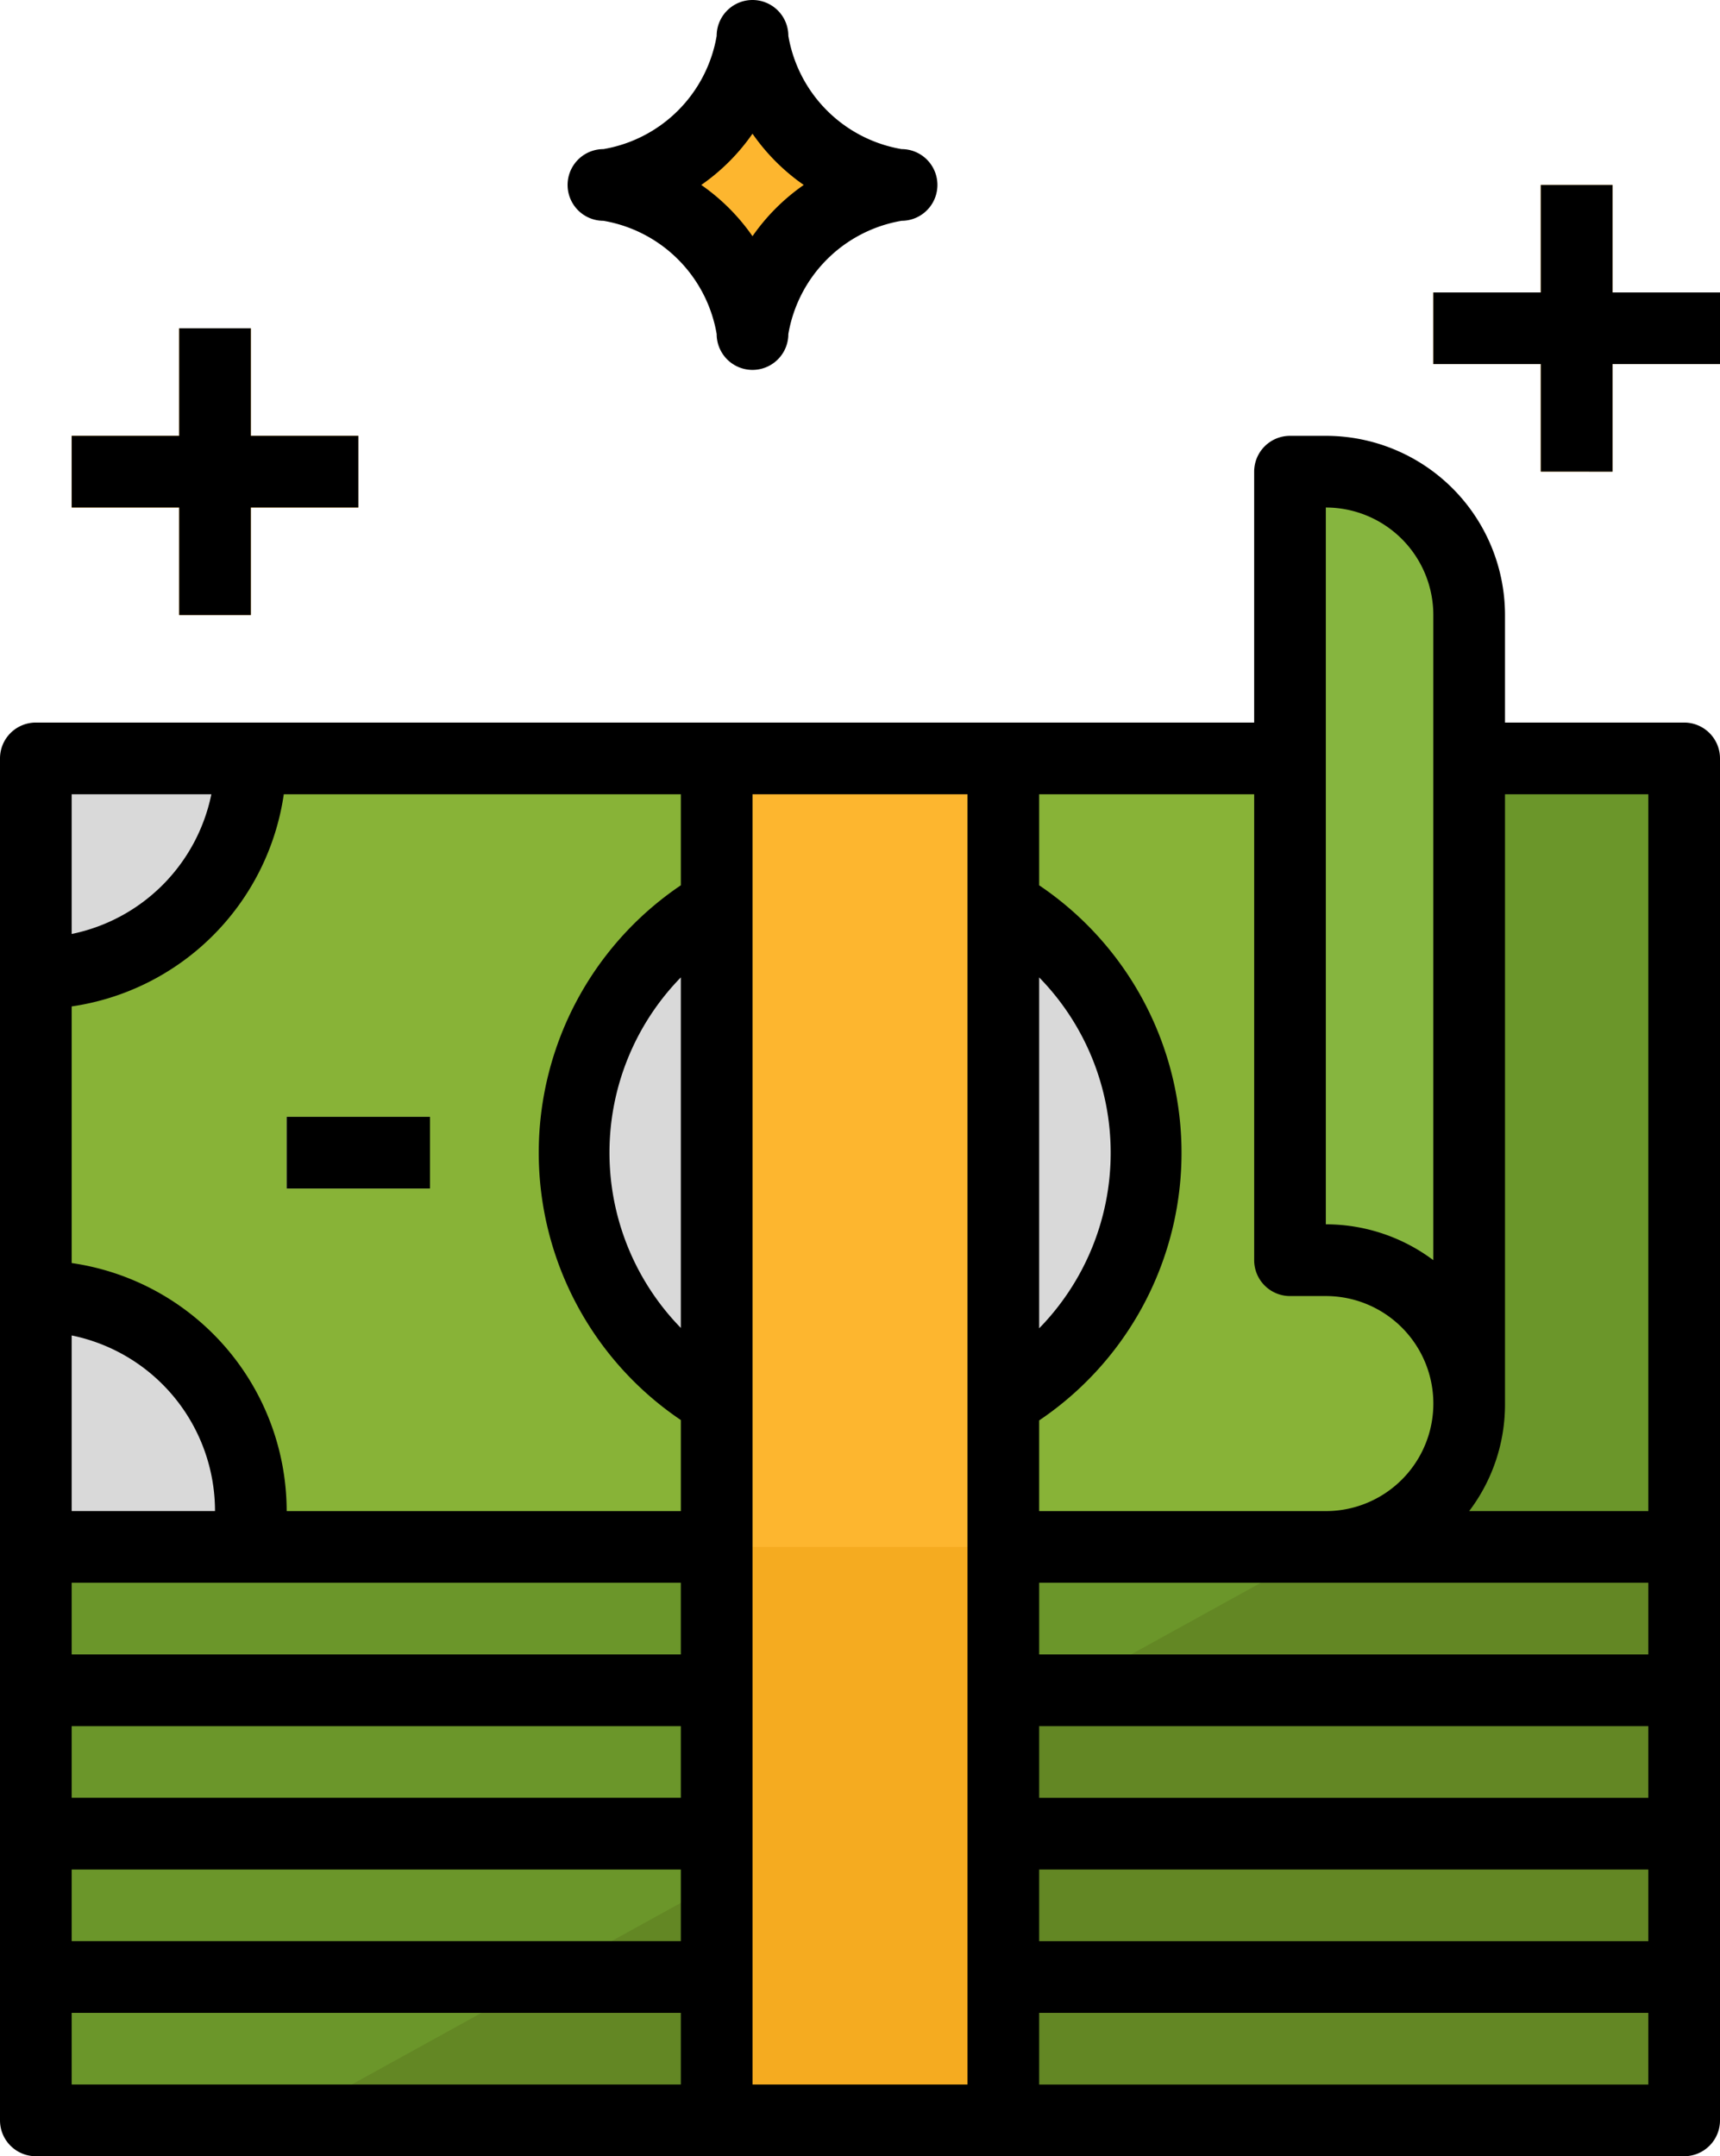 <svg xmlns="http://www.w3.org/2000/svg" width="99.734" height="125" viewBox="0 0 99.734 125">
  <g id="cash" transform="translate(-51.744)">
    <rect id="Rectangle_141" data-name="Rectangle 141" width="95.578" height="78.956" transform="translate(53.822 43.966)" fill="#88b337"/>
    <rect id="Rectangle_142" data-name="Rectangle 142" width="95.578" height="33.245" transform="translate(53.822 89.677)" fill="#6b962a"/>
    <path id="Path_431" data-name="Path 431" d="M119.83,400.564h81.034V367.319H180.086Z" transform="translate(-51.463 -277.642)" fill="#638724"/>
    <g id="Group_240" data-name="Group 240" transform="translate(53.822 95.911)">
      <rect id="Rectangle_143" data-name="Rectangle 143" width="95.578" height="4.156" fill="#587820"/>
      <rect id="Rectangle_144" data-name="Rectangle 144" width="95.578" height="4.156" transform="translate(0 8.311)" fill="#587820"/>
      <rect id="Rectangle_145" data-name="Rectangle 145" width="95.578" height="4.156" transform="translate(0 16.622)" fill="#587820"/>
    </g>
    <g id="Group_241" data-name="Group 241" transform="translate(55.9 2.41)">
      <path id="Path_432" data-name="Path 432" d="M204.736,26.494h0a10.1,10.1,0,0,0-8.311-8.311h0a10.1,10.1,0,0,0,8.311-8.311h0a10.1,10.1,0,0,0,8.311,8.311h0A10.1,10.1,0,0,0,204.736,26.494Z" transform="translate(-165.258 -9.871)" fill="#fdb62f"/>
      <path id="Path_433" data-name="Path 433" d="M79.155,77.957H75V84.19H68.766v4.156H75V94.58h4.156V88.346h6.233V84.19H79.155Z" transform="translate(-68.766 -61.334)" fill="#fdb62f"/>
      <path id="Path_434" data-name="Path 434" d="M408.792,50.148h-6.233V43.915H398.4v6.233H392.17V54.3H398.4v6.233h4.156V54.3h6.233Z" transform="translate(-313.214 -35.603)" fill="#fdb62f"/>
    </g>
    <rect id="Rectangle_146" data-name="Rectangle 146" width="47.789" height="45.711" transform="translate(53.822 43.966)" fill="#88b337"/>
    <rect id="Rectangle_147" data-name="Rectangle 147" width="47.789" height="45.711" transform="translate(101.611 43.966)" fill="#6b962a"/>
    <g id="Group_242" data-name="Group 242" transform="translate(53.822 43.966)">
      <path id="Path_435" data-name="Path 435" d="M72.722,180.085h0a12.466,12.466,0,0,1-12.467,12.467h0V180.085Z" transform="translate(-60.255 -180.085)" fill="#d9d9d9"/>
      <path id="Path_436" data-name="Path 436" d="M72.722,328.722h0a12.466,12.466,0,0,0-12.467-12.467h0v12.467Z" transform="translate(-60.255 -283.01)" fill="#d9d9d9"/>
      <rect id="Rectangle_148" data-name="Rectangle 148" width="8.311" height="4.156" transform="translate(14.545 20.778)" fill="#d9d9d9"/>
    </g>
    <path id="Path_437" data-name="Path 437" d="M310.621,191.754a8.312,8.312,0,0,1-8.311,8.311H281.532V154.353H302.31a8.312,8.312,0,0,0,8.311-8.311Z" transform="translate(-173.687 -110.387)" fill="#88b337"/>
    <path id="Path_438" data-name="Path 438" d="M358.128,112v45.711h2.078a8.312,8.312,0,0,1,8.311,8.311V120.311A8.312,8.312,0,0,0,360.206,112Z" transform="translate(-231.583 -84.656)" fill="#86b53f"/>
    <circle id="Ellipse_32" data-name="Ellipse 32" cx="16.622" cy="16.622" r="16.622" transform="translate(84.989 50.199)" fill="#d9d9d9"/>
    <rect id="Rectangle_149" data-name="Rectangle 149" width="16.622" height="78.956" transform="translate(93.3 43.966)" fill="#fdb62f"/>
    <rect id="Rectangle_150" data-name="Rectangle 150" width="16.622" height="33.245" transform="translate(93.3 89.677)" fill="#f5ab20"/>
    <path id="Path_439" data-name="Path 439" d="M53.822,203.223H149.4a2.079,2.079,0,0,0,2.078-2.078V122.189a2.079,2.079,0,0,0-2.078-2.078H139.011v-6.233a10.39,10.39,0,0,0-10.389-10.389h-2.078a2.079,2.079,0,0,0-2.078,2.078v14.544H53.822a2.079,2.079,0,0,0-2.078,2.078v78.956A2.079,2.079,0,0,0,53.822,203.223Zm37.4-48.018a14.544,14.544,0,0,1,0-20.321Zm47.789,4.384V124.267h8.311v41.556H136.934A10.225,10.225,0,0,0,139.011,159.59Zm-10.389-51.945a6.233,6.233,0,0,1,6.233,6.233v37.4a10.388,10.388,0,0,0-6.233-2.078ZM112,134.885a14.546,14.546,0,0,1,0,20.342Zm0,25.682a18.7,18.7,0,0,0,0-31.021v-5.278h12.467v27.011a2.079,2.079,0,0,0,2.078,2.078h2.078a6.233,6.233,0,0,1,0,12.467H112v-5.257Zm0,9.412h35.322v4.156H112Zm0,8.311h35.322v4.156H112Zm0,8.311h35.322v4.156H112Zm0,8.311h35.322v4.156H112Zm-16.622,0V124.267h12.467v74.8H95.378v-4.156ZM55.9,124.267H64a10.393,10.393,0,0,1-8.1,8.1Zm0,12.3a14.546,14.546,0,0,0,12.3-12.3H91.222v5.278a18.7,18.7,0,0,0,0,31v5.278H68.367A14.544,14.544,0,0,0,55.9,151.444Zm0,19.074a10.391,10.391,0,0,1,8.311,10.181H55.9Zm0,14.337H91.222v4.156H55.9Zm0,8.311H91.222v4.156H55.9Zm0,8.311H91.222v4.156H55.9Zm0,8.311H91.222v4.156H55.9Z" transform="translate(0 -78.223)"/>
    <path id="Path_440" data-name="Path 440" d="M199.352,2.078a2.078,2.078,0,0,0-4.156,0,8.037,8.037,0,0,1-6.566,6.566,2.078,2.078,0,1,0,0,4.156,8.037,8.037,0,0,1,6.566,6.566,2.078,2.078,0,0,0,4.156,0,8.037,8.037,0,0,1,6.566-6.566,2.078,2.078,0,0,0,0-4.156A8.038,8.038,0,0,1,199.352,2.078Zm-2.078,11.615a11.874,11.874,0,0,0-2.971-2.971,11.874,11.874,0,0,0,2.971-2.971,11.874,11.874,0,0,0,2.971,2.971A11.874,11.874,0,0,0,197.274,13.693Z" transform="translate(-101.896)"/>
    <path id="Path_441" data-name="Path 441" d="M79.155,94.58V88.346h6.233V84.19H79.155V77.957H75V84.19H68.766v4.156H75V94.58Z" transform="translate(-12.866 -58.925)"/>
    <path id="Path_442" data-name="Path 442" d="M402.559,60.537V54.3h6.233V50.148h-6.233V43.915H398.4v6.233H392.17V54.3H398.4v6.233Z" transform="translate(-257.314 -33.194)"/>
    <rect id="Rectangle_151" data-name="Rectangle 151" width="8.311" height="4.156" transform="translate(68.367 64.744)"/>
  </g>
</svg>
